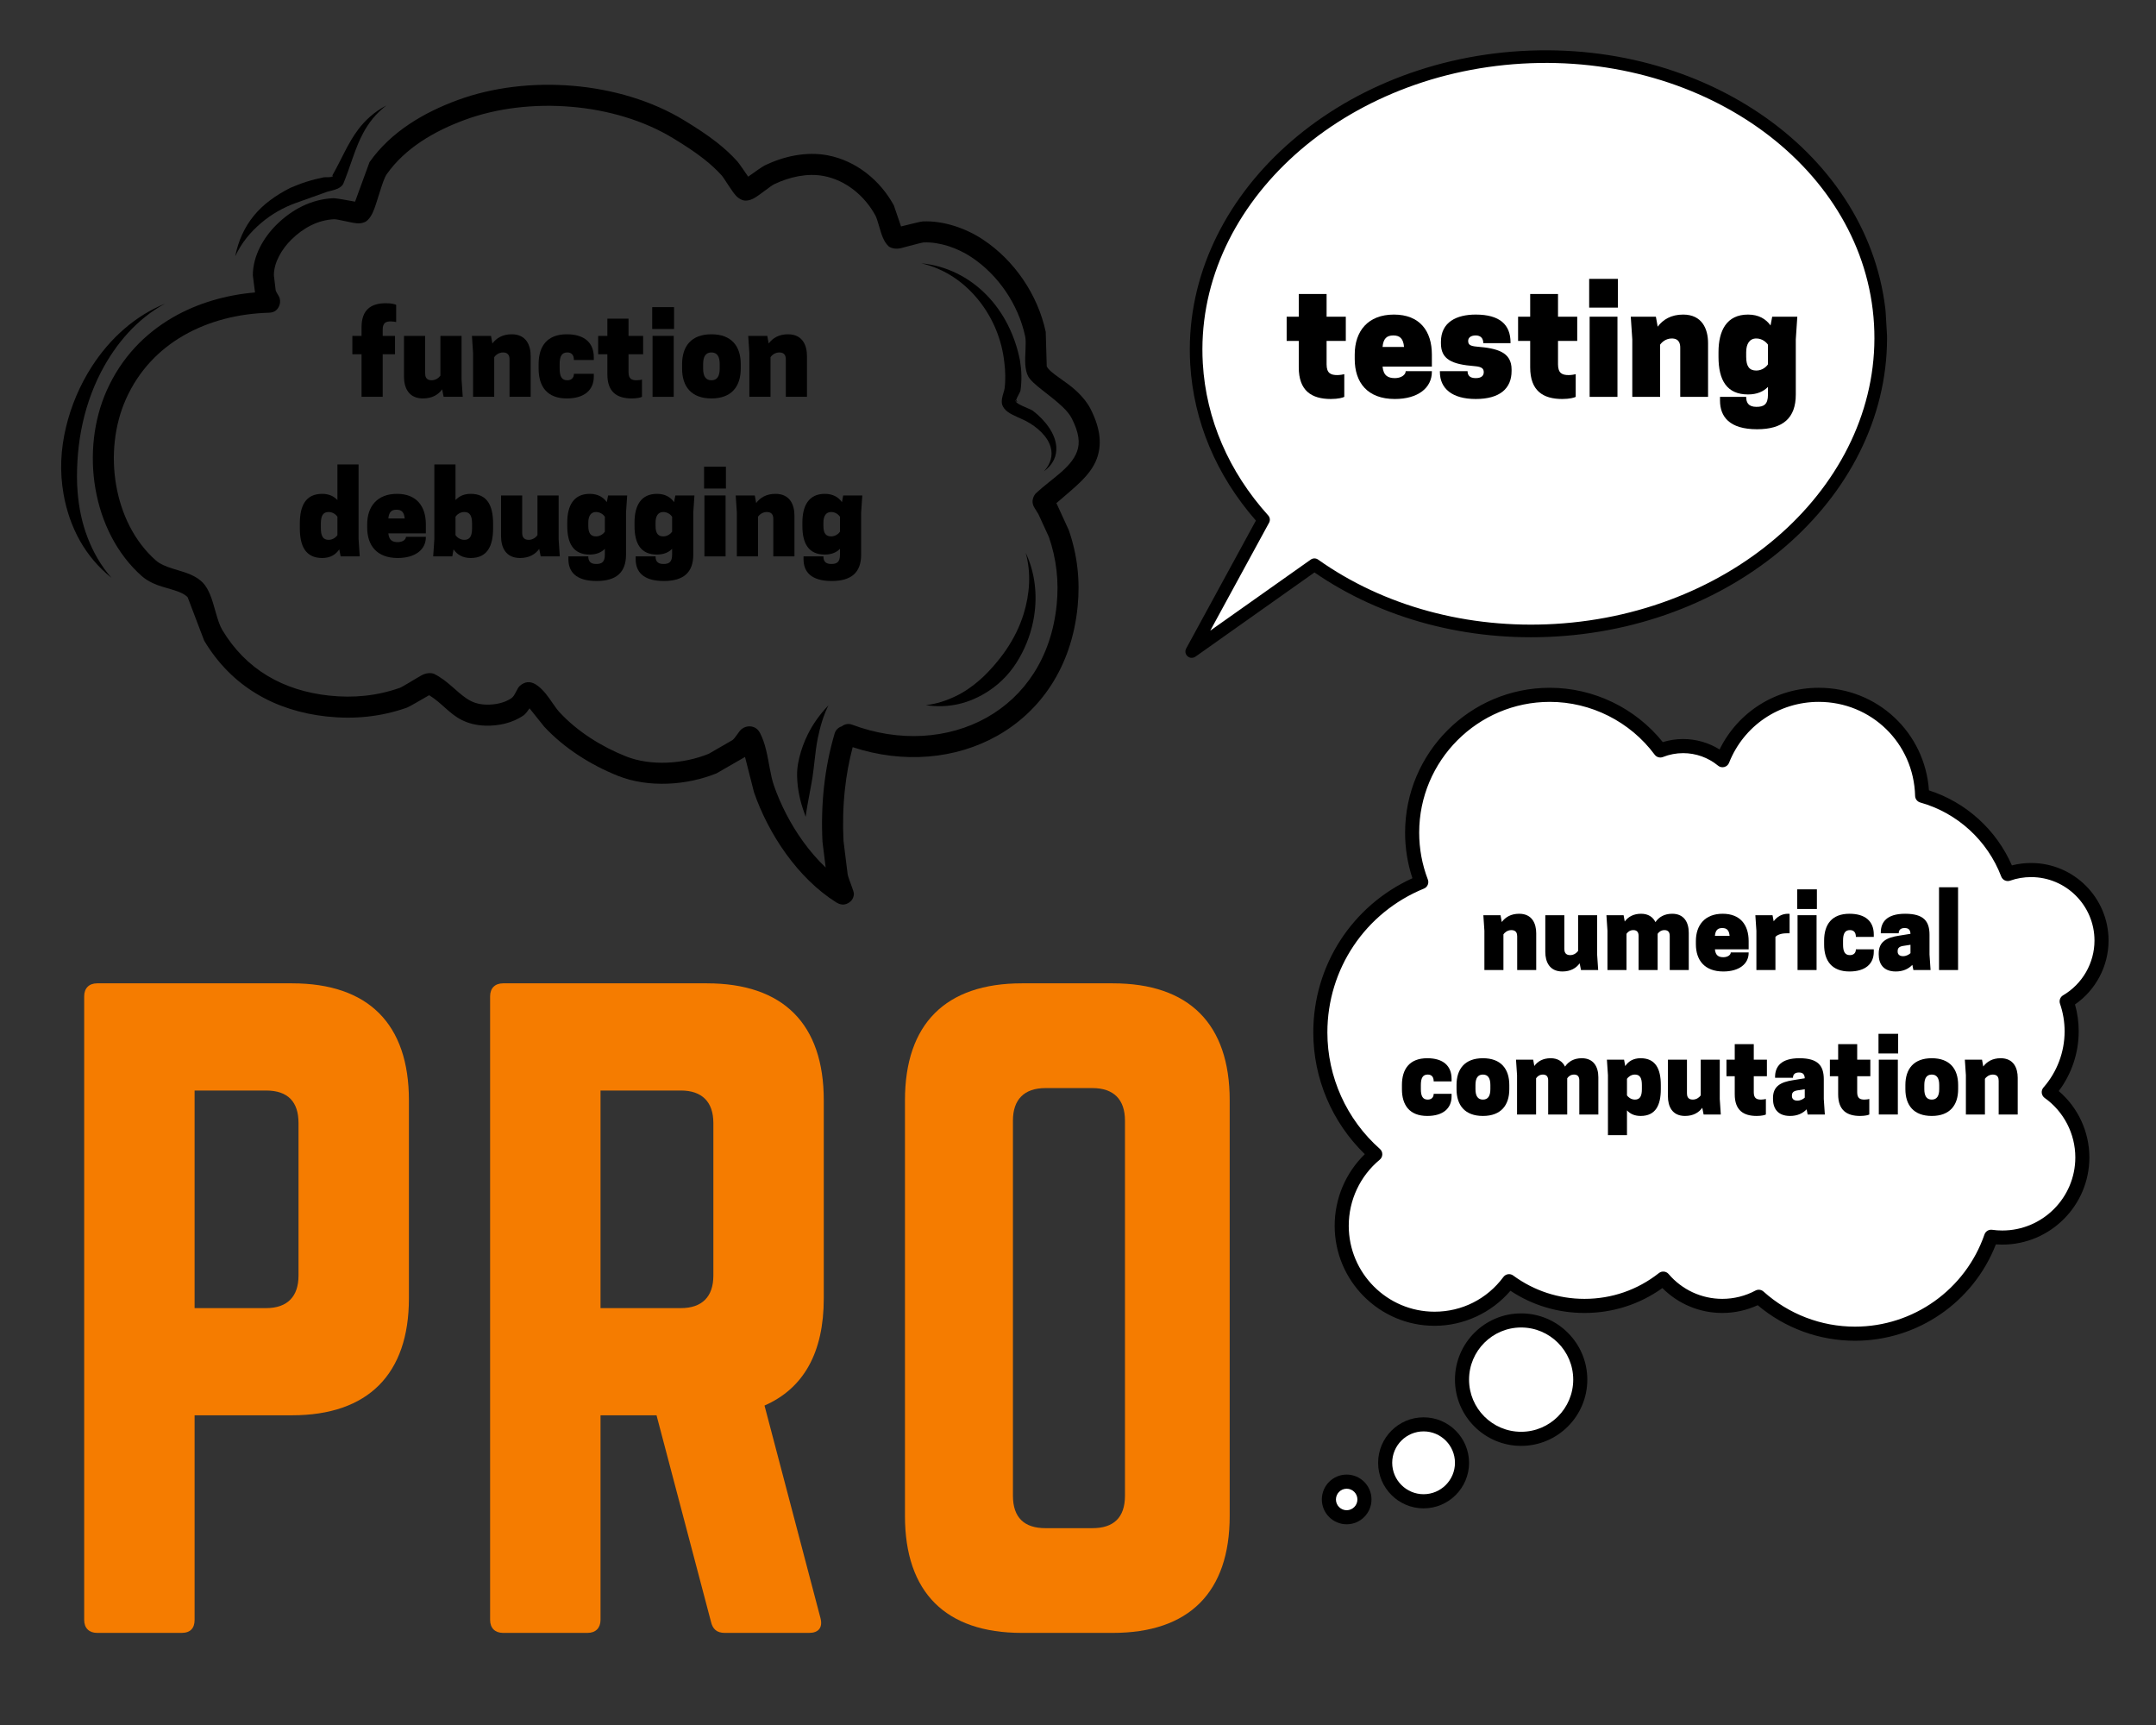 <svg xmlns="http://www.w3.org/2000/svg" xmlns:xlink="http://www.w3.org/1999/xlink" width="1000" zoomAndPan="magnify" viewBox="0 0 750 600" height="800" preserveAspectRatio="xMidYMid meet" version="1.0"><rect x="0" y="0" width="750" height="600" fill="#333333" stroke="none"/><defs><g/><clipPath id="9f28935bca"><path d="M 21.121 105 L 58 105 L 58 201 L 21.121 201 Z M 21.121 105 " clip-rule="nonzero"/></clipPath><clipPath id="7490df2995"><path d="M 456.434 239.227 L 733.816 239.227 L 733.816 467 L 456.434 467 Z M 456.434 239.227 " clip-rule="nonzero"/></clipPath><clipPath id="3710909dfd"><path d="M 459 512 L 478 512 L 478 530.227 L 459 530.227 Z M 459 512 " clip-rule="nonzero"/></clipPath><clipPath id="f7ea3cf0fe"><path d="M 414 19 L 655 19 L 655 227 L 414 227 Z M 414 19 " clip-rule="nonzero"/></clipPath><clipPath id="cce296cb8d"><path d="M 400.148 25.305 L 650.219 10.652 L 662.152 214.305 L 412.082 228.957 Z M 400.148 25.305 " clip-rule="nonzero"/></clipPath><clipPath id="20f02933b0"><path d="M 650.383 10.645 L 400.312 25.293 L 412.242 228.945 L 662.316 214.293 Z M 650.383 10.645 " clip-rule="nonzero"/></clipPath><clipPath id="48413c5bb1"><path d="M 650.383 10.645 L 400.312 25.293 L 412.242 228.945 L 662.316 214.293 Z M 650.383 10.645 " clip-rule="nonzero"/></clipPath><clipPath id="c81bbd3074"><path d="M 412 17 L 657 17 L 657 229 L 412 229 Z M 412 17 " clip-rule="nonzero"/></clipPath><clipPath id="8112e016f0"><path d="M 400.148 25.305 L 650.219 10.652 L 662.152 214.305 L 412.082 228.957 Z M 400.148 25.305 " clip-rule="nonzero"/></clipPath><clipPath id="73019ab2c0"><path d="M 650.383 10.645 L 400.312 25.293 L 412.242 228.945 L 662.316 214.293 Z M 650.383 10.645 " clip-rule="nonzero"/></clipPath><clipPath id="ac392119b6"><path d="M 650.383 10.645 L 400.312 25.293 L 412.242 228.945 L 662.316 214.293 Z M 650.383 10.645 " clip-rule="nonzero"/></clipPath></defs><g fill="#f57c00" fill-opacity="1"><g transform="translate(15.162, 567.963)"><g><path d="M 14.121 -4.52 C 14.121 -1.695 15.816 0 18.641 0 L 48.012 0 C 51.117 0 52.531 -1.695 52.531 -4.52 L 52.531 -75.688 L 86.418 -75.688 C 112.965 -75.688 127.086 -90.09 127.086 -116.355 L 127.086 -185.266 C 127.086 -211.812 112.965 -225.934 86.418 -225.934 L 18.641 -225.934 C 15.816 -225.934 14.121 -224.238 14.121 -221.414 Z M 52.531 -112.965 L 52.531 -188.652 L 77.383 -188.652 C 85.008 -188.652 88.68 -184.699 88.68 -177.355 L 88.68 -124.262 C 88.68 -117.203 85.008 -112.965 77.383 -112.965 Z M 52.531 -112.965 "/></g></g></g><g fill="#f57c00" fill-opacity="1"><g transform="translate(156.37, 567.963)"><g><path d="M 130.195 -185.266 C 130.195 -211.812 116.074 -225.934 89.527 -225.934 L 18.641 -225.934 C 15.816 -225.934 14.121 -224.238 14.121 -221.414 L 14.121 -4.52 C 14.121 -1.695 15.816 0 18.641 0 L 48.012 0 C 50.836 0 52.531 -1.695 52.531 -4.52 L 52.531 -75.688 L 72.016 -75.688 L 90.938 -3.953 C 91.504 -1.41 92.914 0 95.738 0 L 125.109 0 C 128.215 0 129.91 -1.695 129.062 -5.082 L 109.578 -79.078 C 123.133 -85.008 130.195 -97.434 130.195 -116.355 Z M 52.531 -112.965 L 52.531 -188.652 L 80.488 -188.652 C 87.832 -188.652 91.785 -184.699 91.785 -177.355 L 91.785 -124.262 C 91.785 -116.922 87.832 -112.965 80.488 -112.965 Z M 52.531 -112.965 "/></g></g></g><g fill="#f57c00" fill-opacity="1"><g transform="translate(300.684, 567.963)"><g><path d="M 14.121 -40.668 C 14.121 -14.121 28.242 0 54.789 0 L 86.418 0 C 112.965 0 127.086 -14.121 127.086 -40.668 L 127.086 -185.266 C 127.086 -211.812 112.965 -225.934 86.418 -225.934 L 54.789 -225.934 C 28.242 -225.934 14.121 -211.812 14.121 -185.266 Z M 62.98 -36.43 C 55.637 -36.43 51.684 -40.102 51.684 -47.727 L 51.684 -178.203 C 51.684 -185.547 55.637 -189.5 62.98 -189.5 L 79.359 -189.5 C 86.703 -189.5 90.656 -185.547 90.656 -178.203 L 90.656 -47.727 C 90.656 -40.102 86.703 -36.43 79.359 -36.43 Z M 62.98 -36.43 "/></g></g></g><path fill="#000000" d="M 37.113 135.863 C 42.215 124.406 50.414 115.973 60.277 110.309 C 68.812 105.414 78.605 102.594 88.707 101.723 L 87.953 95.762 C 87.953 92.348 88.914 88.973 90.488 85.883 C 91.988 82.941 94.043 80.266 96.266 78.086 C 98.914 75.488 101.875 73.32 105.09 71.75 C 108.43 70.121 112.043 69.125 115.879 68.945 C 116.812 68.898 121.324 69.727 123.516 70.145 L 128.539 56.395 C 132.297 51.062 137.078 46.707 142.406 43.148 C 147.637 39.66 153.398 36.941 159.211 34.801 C 171.348 30.34 185.453 28.68 199.312 29.852 C 213.188 31.02 226.805 35.035 237.961 41.832 C 241.902 44.238 245.828 46.742 249.469 49.613 C 251.973 51.586 254.34 53.734 256.496 56.133 C 257.059 56.758 259.012 59.598 260.266 61.449 C 262.156 60.086 265.199 57.938 266.062 57.52 C 269.344 55.938 272.918 54.723 276.574 54.066 C 280.355 53.391 284.219 53.316 287.953 54.031 C 292.898 54.98 297.496 57.164 301.453 60.238 C 305.32 63.242 308.574 67.094 310.938 71.438 L 313.445 78.762 C 316.25 78.07 320.25 77.047 321.008 77.012 C 324.637 76.855 328.438 77.457 332.086 78.617 C 335.625 79.738 339.016 81.387 341.965 83.344 C 347.422 86.961 352.203 91.762 355.957 97.297 C 359.672 102.773 362.391 108.969 363.773 115.43 L 364.125 127.445 C 365.391 129.898 370.762 132.473 374.73 136.262 C 376.629 138.078 378.289 140.09 379.41 142.312 C 383.109 149.637 383.191 155.098 381.523 159.594 C 379.305 165.578 373.332 169.875 367.465 175.023 L 367.609 175.254 L 371.793 184.395 C 373.293 188.719 374.289 193.098 374.797 197.539 C 375.301 201.965 375.324 206.449 374.871 210.996 C 372.758 232.27 361.793 247.562 346.859 255.949 C 332.445 264.051 314.254 265.703 296.617 259.887 C 295.332 264.742 294.445 269.656 293.91 274.617 C 293.27 280.52 293.133 286.477 293.426 292.465 L 294.879 304.18 C 295.262 305.98 297.105 309.98 297.039 310.973 C 296.934 312.582 296.09 313.508 295.188 314.047 C 294.441 314.496 292.961 315.168 290.918 313.883 C 284.25 309.703 278.309 303.738 273.406 296.941 C 268.609 290.293 264.812 282.852 262.293 275.566 L 259.168 263.289 L 249.266 268.988 C 244.113 271.07 238.215 272.352 232.293 272.582 C 226.273 272.82 220.234 271.969 214.934 269.844 C 210.234 267.961 205.594 265.586 201.258 262.738 C 196.891 259.879 192.836 256.547 189.32 252.766 L 184.211 246.383 C 183.543 247.363 182.77 248.371 182.168 248.793 C 180.227 250.16 178 251.109 175.672 251.691 C 173.453 252.242 171.148 252.461 168.938 252.402 C 165.613 252.32 162.988 251.578 160.734 250.484 C 156.371 248.363 153.723 244.527 149.289 241.812 C 146.738 243.258 142.422 245.832 141.551 246.141 C 137.004 247.742 132.418 248.77 127.773 249.266 C 123.148 249.762 118.461 249.73 113.707 249.223 C 104.691 248.254 96.418 245.652 89.195 241.293 C 81.984 236.945 75.816 230.848 71.027 222.836 L 65.281 207.742 C 62.961 205.254 57.324 204.781 53.254 202.875 C 51.773 202.184 50.438 201.363 49.336 200.391 C 40.629 192.684 35.207 181.672 33.188 169.949 C 31.195 158.406 32.512 146.191 37.113 135.863 Z M 40.398 168.707 C 42.133 178.781 46.707 188.289 54.188 194.906 C 57.176 197.555 62.75 198.23 66.488 199.934 C 68.176 200.703 69.594 201.637 70.633 202.746 C 71.543 203.719 72.359 205.094 73.051 206.738 C 74.633 210.504 75.547 216.133 77.309 219.082 C 81.441 225.996 86.754 231.273 92.977 235.023 C 99.312 238.848 106.582 241.094 114.488 241.945 C 118.715 242.398 122.883 242.43 126.992 241.988 C 131.082 241.551 135.117 240.648 139.117 239.238 C 139.988 238.934 144.676 235.98 146.656 234.891 C 148.91 233.648 150.766 234.273 150.988 234.383 C 155.766 236.77 158.551 240.445 162.371 242.996 C 164.137 244.176 166.207 245.012 169.125 245.086 C 170.691 245.129 172.328 244.98 173.902 244.59 C 175.352 244.227 176.75 243.656 177.961 242.805 C 179.156 241.965 179.848 239.395 180.844 238.543 C 182.516 237.113 184.336 236.797 186.422 238.094 C 187.609 238.836 188.781 239.973 189.883 241.328 C 191.59 243.422 193.152 246.145 194.68 247.781 C 197.797 251.133 201.398 254.082 205.27 256.617 C 209.199 259.195 213.402 261.344 217.656 263.047 C 222.039 264.805 227.031 265.465 232.008 265.27 C 237.066 265.07 242.117 263.984 246.52 262.203 L 254.816 257.418 C 255.852 256.629 257.055 254.289 257.98 253.59 C 259.016 252.801 260.066 252.586 260.957 252.648 C 262.148 252.734 263.461 253.219 264.383 254.957 C 265.301 256.684 265.984 258.754 266.527 260.984 C 267.512 265.039 268.004 269.691 269.207 273.176 C 271.508 279.812 274.969 286.598 279.34 292.66 C 281.715 295.949 284.355 299.031 287.227 301.746 L 286.117 292.824 C 285.801 286.453 285.949 280.109 286.629 273.832 C 287.312 267.516 288.527 261.27 290.344 255.117 C 290.711 253.883 291.672 252.98 292.828 252.645 C 293.801 251.855 295.156 251.586 296.414 252.059 C 312.758 258.203 329.867 257.105 343.273 249.57 C 356.301 242.25 365.746 228.836 367.59 210.273 C 367.988 206.25 367.973 202.285 367.523 198.371 C 367.078 194.457 366.199 190.602 364.879 186.793 L 361.246 178.875 C 361.121 178.648 360.145 177.105 359.77 176.469 C 358.27 173.918 360.164 171.758 360.273 171.656 C 365.871 166.422 372.512 162.844 374.664 157.047 C 375.773 154.059 375.336 150.48 372.875 145.613 C 372.117 144.113 370.957 142.781 369.672 141.555 C 365.027 137.117 359.105 133.68 357.621 130.805 C 357.129 129.848 356.789 128.484 356.672 126.863 C 356.445 123.77 357.109 119.258 356.617 116.965 C 355.43 111.418 353.09 106.105 349.898 101.406 C 346.684 96.664 342.594 92.543 337.918 89.441 C 335.516 87.848 332.75 86.504 329.871 85.59 C 327.055 84.695 324.125 84.207 321.32 84.324 C 320.516 84.359 315.457 85.828 313.371 86.32 C 310.938 86.898 309.348 85.863 309.207 85.742 C 308.496 85.145 307.715 84.059 307.094 82.586 C 306.105 80.25 305.324 76.434 304.512 74.938 C 302.629 71.477 300.039 68.41 296.965 66.02 C 293.914 63.652 290.383 61.953 286.574 61.223 C 283.715 60.672 280.758 60.754 277.863 61.273 C 274.863 61.809 271.934 62.816 269.238 64.113 C 267.977 64.723 263.996 68.098 262.004 69.105 C 260.676 69.777 259.543 69.844 258.879 69.742 C 258.227 69.645 257.082 69.227 255.98 68.031 C 254.512 66.434 251.91 61.98 251.055 61.027 C 249.176 58.938 247.109 57.078 244.938 55.359 C 241.527 52.668 237.844 50.336 234.152 48.082 C 223.922 41.848 211.422 38.215 198.695 37.141 C 185.926 36.062 172.922 37.559 161.738 41.672 C 156.457 43.613 151.219 46.07 146.473 49.238 C 141.887 52.297 137.754 56.023 134.52 60.613 C 132.953 62.836 131.148 70.898 129.551 74.188 C 128.859 75.609 128.043 76.516 127.418 76.957 C 126.957 77.277 125.797 77.812 124.066 77.656 C 122.043 77.48 117.332 76.203 116.227 76.254 C 113.406 76.391 110.758 77.129 108.305 78.328 C 105.781 79.559 103.469 81.27 101.391 83.312 C 99.711 84.961 98.145 86.984 97.008 89.211 C 95.961 91.262 95.273 93.488 95.273 95.758 L 95.906 101.023 C 96.117 101.762 97.078 102.977 97.27 103.645 C 97.578 104.758 97.418 105.688 97.129 106.379 C 96.629 107.566 95.688 108.715 93.551 108.773 C 83.051 109.066 72.734 111.602 63.926 116.656 C 55.355 121.574 48.23 128.895 43.801 138.84 C 39.77 147.891 38.656 158.594 40.398 168.707 Z M 40.398 168.707 " fill-opacity="1" fill-rule="evenodd"/><path fill="#000000" d="M 353.762 139.801 C 353.422 139.758 353.398 139.438 353.539 138.992 C 353.621 139 353.656 139.258 353.68 139.352 C 353.707 139.473 353.941 139.82 353.762 139.801 Z M 353.762 139.801 " fill-opacity="1" fill-rule="evenodd"/><path fill="#000000" d="M 354.816 125.387 C 355.09 127.074 355.277 128.82 355.312 130.574 C 355.352 132.348 355.238 134.125 354.996 135.848 C 354.891 136.449 353.836 138.023 353.539 138.992 C 353.523 138.988 353.508 138.992 353.488 139.008 C 352.066 140.203 358.242 142.102 359.281 142.855 C 363.477 146.086 367.148 150.727 367.445 155.414 C 367.637 158.441 366.527 161.449 363.156 163.938 C 365.664 161.137 366.207 158.352 365.535 155.715 C 364.559 151.879 360.887 148.562 356.953 146.469 C 355.844 145.84 352.508 144.617 350.672 143.34 C 349.52 142.543 348.891 141.555 348.629 140.773 C 348.461 140.27 348.434 139.504 348.578 138.598 C 348.754 137.473 349.383 135.844 349.465 135.074 C 349.66 133.641 349.715 132.156 349.695 130.672 C 349.676 129.164 349.578 127.652 349.383 126.195 C 348.559 118.23 345.418 110.684 340.566 104.586 C 335.539 98.277 328.77 93.496 320.473 91.578 C 329.328 92.434 337.062 96.441 343.004 102.414 C 349.086 108.527 353.125 116.688 354.816 125.387 Z M 354.816 125.387 " fill-opacity="1" fill-rule="evenodd"/><path fill="#000000" d="M 341 236.355 C 342.707 234.848 344.27 233.191 345.785 231.453 C 347.277 229.73 348.703 227.941 349.996 226.035 C 352.605 222.188 354.719 217.996 356.086 213.551 C 358.227 206.605 358.758 199.277 356.809 192.285 C 360.055 199.164 360.918 206.871 359.719 214.398 C 358.91 219.484 357.141 224.441 354.57 228.898 C 353.262 231.168 351.73 233.305 349.973 235.211 C 348.184 237.145 346.176 238.848 344.008 240.285 C 340.73 242.445 337.16 244.059 333.336 244.918 C 329.691 245.734 325.949 245.855 322.043 245.27 C 325.793 244.848 329.164 243.715 332.391 242.18 C 335.551 240.672 338.367 238.672 341 236.355 Z M 341 236.355 " fill-opacity="1" fill-rule="evenodd"/><path fill="#000000" d="M 278.059 263.492 C 278.738 260.723 279.703 258.07 280.961 255.527 C 282.82 251.77 285.211 248.445 288.188 245.336 C 286.355 249.039 285.305 252.805 284.488 256.738 C 283.93 259.414 283.664 262.094 283.336 264.816 C 283.125 266.605 282.926 268.395 282.664 270.188 C 282.395 272.027 282.023 273.797 281.695 275.633 C 281.188 278.535 280.605 281.207 280.266 284.121 C 279.551 282.098 278.887 280.223 278.379 278.125 C 277.879 276.047 277.547 274.016 277.375 271.891 C 277.262 270.48 277.242 269.074 277.352 267.668 C 277.465 266.258 277.723 264.863 278.059 263.492 Z M 278.059 263.492 " fill-opacity="1" fill-rule="evenodd"/><path fill="#000000" d="M 115.285 61.547 L 115.422 61.266 C 115.492 61.152 115.48 61.16 115.574 61.062 L 115.594 61.055 L 115.316 61.539 Z M 115.285 61.547 " fill-opacity="1" fill-rule="evenodd"/><path fill="#000000" d="M 126.387 46.184 C 123.465 51.582 122.059 57.492 119.422 63.906 C 119.184 64.461 118.539 65.098 117.527 65.582 C 116.418 66.113 114.449 66.516 113.824 66.699 L 103.156 70.512 C 98.477 72.168 94.383 74.551 90.832 77.566 C 87.133 80.715 84.016 84.406 81.816 89.176 C 82.898 83.738 85.039 79.047 88.27 75.066 C 91.57 71 95.977 67.91 100.941 65.367 C 102.828 64.562 104.727 63.812 106.668 63.199 C 108.609 62.586 110.59 62.102 112.602 61.676 C 112.965 61.605 114.5 61.715 115.285 61.547 C 115.238 61.652 115.199 61.746 115.168 61.801 L 115.316 61.539 C 115.652 61.465 115.84 61.336 115.719 61.117 C 115.68 61.051 115.637 61.035 115.594 61.055 C 118.879 55.273 121.023 49.781 124.609 45.039 C 127.027 41.84 130.043 39.016 134.426 36.656 C 130.625 39.602 128.23 42.777 126.387 46.184 Z M 126.387 46.184 " fill-opacity="1" fill-rule="evenodd"/><g clip-path="url(#9f28935bca)"><path fill="#000000" d="M 21.316 160.141 C 21.469 156.301 22.039 152.441 22.938 148.66 C 24.719 141.172 27.785 133.949 31.918 127.527 C 38.203 117.762 46.922 109.902 57.355 105.641 C 47.766 110.867 40.332 119.41 35.145 129.398 C 31.844 135.754 29.551 142.691 28.215 149.785 C 27.551 153.312 27.145 156.871 26.934 160.422 C 26.723 164.016 26.707 167.586 26.992 171.109 C 27.434 176.562 28.504 181.848 30.418 186.844 C 32.379 191.969 35.055 196.754 38.801 201 C 34.242 197.348 30.578 193.008 27.797 188.078 C 24.973 183.062 23.094 177.527 22.086 171.734 C 21.426 167.949 21.164 164.051 21.316 160.141 Z M 21.316 160.141 " fill-opacity="1" fill-rule="evenodd"/></g><g fill="#000000" fill-opacity="1"><g transform="translate(121.971, 138.029)"><g><path d="M 11.16 -23.398 C 11.16 -25.797 12.32 -26.238 14 -26.238 C 14.641 -26.238 15.641 -26.078 15.84 -26 L 15.84 -31.996 C 15.48 -32.199 14.277 -32.559 12.277 -32.559 C 7.199 -32.559 3.801 -30.398 3.801 -24.199 L 3.801 -21.199 L 0.602 -21.199 L 0.602 -14.801 L 3.801 -14.801 L 3.801 0 L 11.16 0 L 11.16 -14.801 L 15.438 -14.801 L 15.438 -21.199 L 11.16 -21.199 Z M 11.16 -23.398 "/></g></g></g><g fill="#000000" fill-opacity="1"><g transform="translate(138.77, 138.029)"><g><path d="M 1.762 -21.199 L 1.762 -7 C 1.762 -3.199 3.359 0.559 8.359 0.559 C 11.52 0.559 13.68 -0.719 15.039 -2.602 L 15.559 0 L 22.199 0 L 21.797 -6 L 21.797 -21.199 L 14.438 -21.199 L 14.438 -7.398 C 14.039 -6.801 12.961 -5.758 11.359 -5.758 C 9.359 -5.758 9.121 -7.199 9.121 -8.199 L 9.121 -21.199 Z M 1.762 -21.199 "/></g></g></g><g fill="#000000" fill-opacity="1"><g transform="translate(162.567, 138.029)"><g><path d="M 22.039 0 L 22.039 -14.199 C 22.039 -18 20.438 -21.758 15.438 -21.758 C 12.277 -21.758 10.121 -20.438 8.719 -18.559 L 8.238 -21.199 L 1.602 -21.199 L 2 -15.199 L 2 0 L 9.359 0 L 9.359 -13.801 C 9.758 -14.398 10.84 -15.438 12.438 -15.438 C 14.438 -15.438 14.68 -14 14.68 -13 L 14.68 0 Z M 22.039 0 "/></g></g></g><g fill="#000000" fill-opacity="1"><g transform="translate(186.365, 138.029)"><g><path d="M 8.32 -9.801 L 8.32 -11.398 C 8.32 -14 9 -15.438 10.961 -15.438 C 12.398 -15.438 13.277 -14.641 13.277 -12.801 L 20.199 -12.801 L 20.199 -13.758 C 20.199 -18.797 16.957 -21.758 10.801 -21.758 C 3.961 -21.758 1 -17.598 1 -11.398 L 1 -9.801 C 1 -3.602 3.961 0.559 10.801 0.559 C 16.957 0.559 20.199 -2.398 20.199 -7.039 L 20.199 -8 L 13.277 -8 C 13.277 -6.598 12.398 -5.758 10.961 -5.758 C 9 -5.758 8.32 -7.199 8.32 -9.801 Z M 8.32 -9.801 "/></g></g></g><g fill="#000000" fill-opacity="1"><g transform="translate(207.483, 138.029)"><g><path d="M 11.16 -21.199 L 11.16 -27.199 L 3.801 -27.199 L 3.801 -21.199 L 0.602 -21.199 L 0.602 -14.801 L 3.801 -14.801 L 3.801 -7.801 C 3.801 -1.602 7.199 0.559 12.277 0.559 C 14.277 0.559 15.48 0.199 15.84 0 L 15.84 -6 C 15.641 -5.918 14.641 -5.758 14 -5.758 C 12.32 -5.758 11.16 -6.199 11.16 -8.598 L 11.16 -14.801 L 16.238 -14.801 L 16.238 -21.199 Z M 11.16 -21.199 "/></g></g></g><g fill="#000000" fill-opacity="1"><g transform="translate(225.081, 138.029)"><g><path d="M 1.918 0 L 9.281 0 L 9.281 -21.199 L 1.918 -21.199 Z M 9.398 -31.199 L 1.801 -31.199 L 1.801 -23.598 L 9.398 -23.598 Z M 9.398 -31.199 "/></g></g></g><g fill="#000000" fill-opacity="1"><g transform="translate(236.28, 138.029)"><g><path d="M 11.199 0.559 C 18.199 0.559 21.398 -3.602 21.398 -9.801 L 21.398 -11.398 C 21.398 -17.598 18.199 -21.758 11.199 -21.758 C 4.199 -21.758 1 -17.598 1 -11.398 L 1 -9.801 C 1 -3.602 4.199 0.559 11.199 0.559 Z M 11.199 -5.758 C 9.199 -5.758 8.32 -7.199 8.32 -9.801 L 8.32 -11.398 C 8.32 -14 9.199 -15.438 11.199 -15.438 C 13.199 -15.438 14.078 -14 14.078 -11.398 L 14.078 -9.801 C 14.078 -7.199 13.199 -5.758 11.199 -5.758 Z M 11.199 -5.758 "/></g></g></g><g fill="#000000" fill-opacity="1"><g transform="translate(258.678, 138.029)"><g><path d="M 22.039 0 L 22.039 -14.199 C 22.039 -18 20.438 -21.758 15.438 -21.758 C 12.277 -21.758 10.121 -20.438 8.719 -18.559 L 8.238 -21.199 L 1.602 -21.199 L 2 -15.199 L 2 0 L 9.359 0 L 9.359 -13.801 C 9.758 -14.398 10.84 -15.438 12.438 -15.438 C 14.438 -15.438 14.68 -14 14.68 -13 L 14.68 0 Z M 22.039 0 "/></g></g></g><g fill="#000000" fill-opacity="1"><g transform="translate(102.94, 193.529)"><g><path d="M 9.16 -21.758 C 3.359 -21.758 1.359 -17.598 1.359 -11.398 L 1.359 -9.801 C 1.359 -3.602 3.359 0.559 9.16 0.559 C 12.039 0.559 13.879 -0.68 15.078 -2.441 L 15.559 0 L 22.199 0 L 21.797 -6 L 21.797 -31.996 L 14.438 -31.996 L 14.438 -19.598 C 13.238 -20.879 11.52 -21.758 9.16 -21.758 Z M 14.438 -7.398 C 14.039 -6.801 12.961 -5.758 11.359 -5.758 C 9.359 -5.758 8.68 -7.199 8.68 -9.801 L 8.68 -11.398 C 8.68 -14 9.359 -15.438 11.359 -15.438 C 12.961 -15.438 14.039 -14.398 14.438 -13.801 Z M 14.438 -7.398 "/></g></g></g><g fill="#000000" fill-opacity="1"><g transform="translate(126.738, 193.529)"><g><path d="M 21.398 -8 L 21.398 -11.199 C 21.398 -17.398 18.199 -21.758 11.359 -21.758 C 4.52 -21.758 1 -17.398 1 -11.199 L 1 -10 C 1 -3.801 4.359 0.559 11.598 0.559 C 17.758 0.559 21.398 -2.398 21.398 -6.641 L 21.398 -6.801 L 14.48 -6.801 C 14.48 -5.801 13.238 -4.961 11.641 -4.961 C 9.801 -4.961 8.598 -5.602 8.359 -8 Z M 11.199 -16.238 C 12.918 -16.238 13.84 -15.438 14.039 -13.199 L 8.359 -13.199 C 8.559 -15.438 9.48 -16.238 11.199 -16.238 Z M 11.199 -16.238 "/></g></g></g><g fill="#000000" fill-opacity="1"><g transform="translate(149.135, 193.529)"><g><path d="M 9.32 -31.996 L 1.961 -31.996 L 1.961 -6 L 1.559 0 L 8.199 0 L 8.641 -2.441 C 9.84 -0.68 11.719 0.559 14.598 0.559 C 20.398 0.559 22.398 -3.602 22.398 -9.801 L 22.398 -11.398 C 22.398 -17.598 20.398 -21.758 14.598 -21.758 C 12.199 -21.758 10.52 -20.879 9.32 -19.598 Z M 9.32 -13.801 C 9.719 -14.398 10.801 -15.438 12.398 -15.438 C 14.398 -15.438 15.078 -14 15.078 -11.398 L 15.078 -9.801 C 15.078 -7.199 14.398 -5.758 12.398 -5.758 C 10.801 -5.758 9.719 -6.801 9.32 -7.398 Z M 9.32 -13.801 "/></g></g></g><g fill="#000000" fill-opacity="1"><g transform="translate(172.533, 193.529)"><g><path d="M 1.762 -21.199 L 1.762 -7 C 1.762 -3.199 3.359 0.559 8.359 0.559 C 11.52 0.559 13.68 -0.719 15.039 -2.602 L 15.559 0 L 22.199 0 L 21.797 -6 L 21.797 -21.199 L 14.438 -21.199 L 14.438 -7.398 C 14.039 -6.801 12.961 -5.758 11.359 -5.758 C 9.359 -5.758 9.121 -7.199 9.121 -8.199 L 9.121 -21.199 Z M 1.762 -21.199 "/></g></g></g><g fill="#000000" fill-opacity="1"><g transform="translate(196.331, 193.529)"><g><path d="M 14.078 -0.602 C 14.078 2 13 2.641 11.039 2.641 C 8.801 2.641 8.32 1.398 8.32 0 L 1.398 0 L 1.398 0.961 C 1.398 5.199 3.84 8.559 11.199 8.559 C 18.039 8.559 21.438 5.602 21.438 -0.602 L 21.438 -15.199 L 21.84 -21.199 L 15.199 -21.199 L 14.758 -18.879 C 13.559 -20.559 11.68 -21.758 8.801 -21.758 C 3.199 -21.758 1 -17.598 1 -11.801 L 1 -10.598 C 1 -4.398 3.199 -0.641 8.801 -0.641 C 11.16 -0.641 12.879 -1.398 14.078 -2.641 Z M 14.078 -8.598 C 13.68 -8 12.598 -6.961 11 -6.961 C 9.199 -6.961 8.32 -8 8.32 -10.598 L 8.32 -11.801 C 8.32 -14 9.199 -15.438 11 -15.438 C 12.598 -15.438 13.68 -14.398 14.078 -13.801 Z M 14.078 -8.598 "/></g></g></g><g fill="#000000" fill-opacity="1"><g transform="translate(219.728, 193.529)"><g><path d="M 14.078 -0.602 C 14.078 2 13 2.641 11.039 2.641 C 8.801 2.641 8.32 1.398 8.32 0 L 1.398 0 L 1.398 0.961 C 1.398 5.199 3.84 8.559 11.199 8.559 C 18.039 8.559 21.438 5.602 21.438 -0.602 L 21.438 -15.199 L 21.84 -21.199 L 15.199 -21.199 L 14.758 -18.879 C 13.559 -20.559 11.68 -21.758 8.801 -21.758 C 3.199 -21.758 1 -17.598 1 -11.801 L 1 -10.598 C 1 -4.398 3.199 -0.641 8.801 -0.641 C 11.16 -0.641 12.879 -1.398 14.078 -2.641 Z M 14.078 -8.598 C 13.68 -8 12.598 -6.961 11 -6.961 C 9.199 -6.961 8.32 -8 8.32 -10.598 L 8.32 -11.801 C 8.32 -14 9.199 -15.438 11 -15.438 C 12.598 -15.438 13.68 -14.398 14.078 -13.801 Z M 14.078 -8.598 "/></g></g></g><g fill="#000000" fill-opacity="1"><g transform="translate(243.126, 193.529)"><g><path d="M 1.918 0 L 9.281 0 L 9.281 -21.199 L 1.918 -21.199 Z M 9.398 -31.199 L 1.801 -31.199 L 1.801 -23.598 L 9.398 -23.598 Z M 9.398 -31.199 "/></g></g></g><g fill="#000000" fill-opacity="1"><g transform="translate(254.325, 193.529)"><g><path d="M 22.039 0 L 22.039 -14.199 C 22.039 -18 20.438 -21.758 15.438 -21.758 C 12.277 -21.758 10.121 -20.438 8.719 -18.559 L 8.238 -21.199 L 1.602 -21.199 L 2 -15.199 L 2 0 L 9.359 0 L 9.359 -13.801 C 9.758 -14.398 10.84 -15.438 12.438 -15.438 C 14.438 -15.438 14.68 -14 14.68 -13 L 14.68 0 Z M 22.039 0 "/></g></g></g><g fill="#000000" fill-opacity="1"><g transform="translate(278.123, 193.529)"><g><path d="M 14.078 -0.602 C 14.078 2 13 2.641 11.039 2.641 C 8.801 2.641 8.32 1.398 8.32 0 L 1.398 0 L 1.398 0.961 C 1.398 5.199 3.84 8.559 11.199 8.559 C 18.039 8.559 21.438 5.602 21.438 -0.602 L 21.438 -15.199 L 21.84 -21.199 L 15.199 -21.199 L 14.758 -18.879 C 13.559 -20.559 11.68 -21.758 8.801 -21.758 C 3.199 -21.758 1 -17.598 1 -11.801 L 1 -10.598 C 1 -4.398 3.199 -0.641 8.801 -0.641 C 11.16 -0.641 12.879 -1.398 14.078 -2.641 Z M 14.078 -8.598 C 13.68 -8 12.598 -6.961 11 -6.961 C 9.199 -6.961 8.32 -8 8.32 -10.598 L 8.32 -11.801 C 8.32 -14 9.199 -15.438 11 -15.438 C 12.598 -15.438 13.68 -14.398 14.078 -13.801 Z M 14.078 -8.598 "/></g></g></g><path fill="#ffffff" d="M 724.371 402.578 C 724.371 417.969 711.898 430.453 696.523 430.453 C 695.215 430.453 693.914 430.367 692.652 430.184 C 685.855 449.805 667.219 463.895 645.293 463.895 C 632.43 463.895 620.691 459.039 611.809 451.055 C 608.035 453.09 603.711 454.23 599.117 454.23 C 590.898 454.23 583.547 450.551 578.598 444.738 C 571.051 450.688 561.531 454.23 551.18 454.23 C 541.367 454.23 532.301 451.043 524.949 445.637 C 519.07 453.57 509.648 458.695 499.027 458.695 C 481.191 458.695 466.734 444.211 466.734 426.359 C 466.734 416.352 471.281 407.398 478.41 401.477 C 466.688 391.113 459.297 375.969 459.297 359.105 C 459.297 335.465 473.816 315.219 494.41 306.805 C 492.363 301.473 491.238 295.672 491.238 289.613 C 491.238 263.137 512.676 241.676 539.125 241.676 C 554.867 241.676 568.848 249.281 577.57 261.027 C 580.031 260.047 582.715 259.508 585.52 259.508 C 590.727 259.508 595.492 261.359 599.203 264.426 C 604.484 251.094 617.48 241.676 632.672 241.676 C 652.238 241.676 668.152 257.301 668.652 276.762 C 682.375 280.586 693.438 290.801 698.449 303.996 C 700.984 303.102 703.703 302.625 706.547 302.625 C 720.082 302.625 731.047 313.598 731.047 327.148 C 731.047 336.176 726.172 344.062 718.918 348.316 C 720.047 351.578 720.66 355.086 720.66 358.727 C 720.66 366.832 717.645 374.238 712.684 379.895 C 719.766 384.934 724.371 393.223 724.371 402.578 Z M 724.371 402.578 " fill-opacity="1" fill-rule="nonzero"/><g clip-path="url(#7490df2995)"><path fill="#000000" d="M 645.293 466.348 C 667.023 466.348 686.465 452.957 694.293 432.832 C 695.031 432.883 695.766 432.906 696.523 432.906 C 713.234 432.906 726.82 419.305 726.82 402.578 C 726.82 393.664 722.875 385.215 716.164 379.5 C 720.66 373.527 723.109 366.246 723.109 358.727 C 723.109 355.539 722.68 352.398 721.824 349.371 C 729.062 344.367 733.496 336.027 733.496 327.148 C 733.496 312.273 721.406 300.172 706.547 300.172 C 704.266 300.172 702.039 300.453 699.867 301.004 C 694.453 288.609 683.883 279.031 671.02 274.91 C 669.598 254.762 653.082 239.227 632.672 239.227 C 617.848 239.227 604.629 247.551 598.188 260.684 C 594.402 258.332 590.016 257.055 585.52 257.055 C 583.094 257.055 580.719 257.41 578.426 258.121 C 568.918 246.262 554.363 239.227 539.125 239.227 C 511.363 239.227 488.785 261.824 488.785 289.613 C 488.785 295.047 489.645 300.367 491.336 305.469 C 470.312 315.035 456.848 335.832 456.848 359.105 C 456.848 375.086 463.355 390.367 474.77 401.453 C 468.07 407.977 464.285 416.914 464.285 426.359 C 464.285 445.535 479.867 461.148 499.027 461.148 C 509.172 461.148 518.875 456.633 525.43 448.957 C 533.074 454.023 541.93 456.684 551.18 456.684 C 561.031 456.684 570.352 453.703 578.293 448.027 C 583.793 453.559 591.266 456.684 599.117 456.684 C 603.395 456.684 607.621 455.75 611.441 453.984 C 620.91 461.969 632.867 466.348 645.293 466.348 Z M 692.652 427.73 C 691.625 427.73 690.68 428.379 690.336 429.375 C 683.699 448.555 665.59 461.441 645.293 461.441 C 633.52 461.441 622.211 457.102 613.453 449.227 C 612.68 448.543 611.566 448.406 610.645 448.898 C 607.152 450.785 603.16 451.777 599.117 451.777 C 591.926 451.777 585.129 448.625 580.461 443.145 C 579.602 442.141 578.105 441.992 577.078 442.812 C 569.629 448.676 560.676 451.777 551.18 451.777 C 542.188 451.777 533.625 448.969 526.398 443.66 C 525.305 442.852 523.785 443.098 522.977 444.176 C 517.293 451.84 508.559 456.242 499.027 456.242 C 482.574 456.242 469.184 442.84 469.184 426.359 C 469.184 417.441 473.117 409.055 479.977 403.363 C 480.527 402.91 480.848 402.234 480.859 401.512 C 480.871 400.801 480.566 400.113 480.027 399.637 C 468.414 389.359 461.75 374.594 461.75 359.105 C 461.75 337.047 474.93 317.414 495.34 309.074 C 496.578 308.57 497.18 307.172 496.699 305.922 C 494.703 300.711 493.688 295.23 493.688 289.613 C 493.688 264.535 514.07 244.129 539.125 244.129 C 553.434 244.129 567.07 250.996 575.598 262.488 C 576.258 263.383 577.434 263.715 578.477 263.309 C 580.719 262.414 583.094 261.961 585.52 261.961 C 589.93 261.961 594.242 263.504 597.648 266.312 C 598.246 266.816 599.055 266.988 599.816 266.793 C 600.574 266.594 601.199 266.043 601.48 265.32 C 606.578 252.457 618.828 244.129 632.672 244.129 C 651 244.129 665.727 258.488 666.203 276.824 C 666.227 277.902 666.965 278.836 667.992 279.129 C 680.867 282.723 691.391 292.348 696.156 304.867 C 696.633 306.121 698.008 306.758 699.258 306.316 C 701.57 305.492 704.023 305.078 706.547 305.078 C 718.711 305.078 728.598 314.973 728.598 327.148 C 728.598 334.949 724.418 342.246 717.68 346.195 C 716.676 346.781 716.223 348.008 716.602 349.113 C 717.668 352.191 718.207 355.43 718.207 358.727 C 718.207 365.926 715.586 372.867 710.844 378.273 C 710.391 378.801 710.172 379.488 710.258 380.176 C 710.344 380.863 710.711 381.488 711.273 381.891 C 717.949 386.637 721.934 394.375 721.934 402.578 C 721.934 416.598 710.539 428 696.535 428 C 695.312 428 694.125 427.914 693.02 427.754 C 692.887 427.742 692.762 427.73 692.652 427.73 Z M 692.652 427.73 " fill-opacity="1" fill-rule="nonzero"/></g><path fill="#ffffff" d="M 508.582 479.871 C 508.582 480.547 508.617 481.219 508.684 481.891 C 508.75 482.562 508.848 483.227 508.98 483.891 C 509.109 484.551 509.273 485.203 509.469 485.852 C 509.664 486.496 509.891 487.129 510.148 487.754 C 510.406 488.375 510.695 488.984 511.012 489.578 C 511.328 490.172 511.676 490.75 512.051 491.312 C 512.426 491.871 512.824 492.414 513.254 492.934 C 513.68 493.457 514.133 493.957 514.609 494.434 C 515.086 494.91 515.582 495.359 516.105 495.789 C 516.625 496.215 517.164 496.617 517.727 496.992 C 518.285 497.367 518.863 497.715 519.457 498.031 C 520.051 498.348 520.66 498.637 521.281 498.895 C 521.902 499.152 522.539 499.379 523.184 499.574 C 523.828 499.773 524.48 499.934 525.141 500.066 C 525.801 500.199 526.465 500.297 527.137 500.363 C 527.809 500.43 528.48 500.461 529.152 500.461 C 529.828 500.461 530.5 500.43 531.168 500.363 C 531.84 500.297 532.504 500.199 533.164 500.066 C 533.828 499.934 534.48 499.773 535.125 499.574 C 535.77 499.379 536.402 499.152 537.023 498.895 C 537.648 498.637 538.254 498.348 538.848 498.031 C 539.441 497.715 540.02 497.367 540.582 496.992 C 541.141 496.617 541.68 496.215 542.203 495.789 C 542.723 495.359 543.223 494.91 543.699 494.434 C 544.176 493.957 544.625 493.457 545.055 492.934 C 545.48 492.414 545.883 491.871 546.254 491.312 C 546.629 490.75 546.977 490.172 547.293 489.578 C 547.609 488.984 547.898 488.375 548.156 487.754 C 548.414 487.129 548.641 486.496 548.836 485.852 C 549.031 485.203 549.195 484.551 549.328 483.891 C 549.457 483.227 549.559 482.562 549.625 481.891 C 549.688 481.219 549.723 480.547 549.723 479.871 C 549.723 479.199 549.688 478.527 549.625 477.855 C 549.559 477.184 549.457 476.52 549.328 475.855 C 549.195 475.195 549.031 474.543 548.836 473.895 C 548.641 473.25 548.414 472.617 548.156 471.992 C 547.898 471.371 547.609 470.762 547.293 470.168 C 546.977 469.574 546.629 468.996 546.254 468.434 C 545.883 467.875 545.48 467.332 545.055 466.812 C 544.625 466.289 544.176 465.789 543.699 465.312 C 543.223 464.836 542.723 464.387 542.203 463.957 C 541.68 463.531 541.141 463.129 540.582 462.754 C 540.02 462.379 539.441 462.031 538.848 461.715 C 538.254 461.398 537.648 461.109 537.023 460.852 C 536.402 460.594 535.77 460.367 535.125 460.172 C 534.48 459.973 533.828 459.812 533.164 459.68 C 532.504 459.547 531.84 459.449 531.168 459.383 C 530.5 459.316 529.828 459.285 529.152 459.285 C 528.48 459.285 527.809 459.316 527.137 459.383 C 526.465 459.449 525.801 459.547 525.141 459.68 C 524.48 459.812 523.828 459.973 523.184 460.172 C 522.539 460.367 521.902 460.594 521.281 460.852 C 520.66 461.109 520.051 461.398 519.457 461.715 C 518.863 462.031 518.285 462.379 517.727 462.754 C 517.164 463.129 516.625 463.531 516.105 463.957 C 515.582 464.387 515.086 464.836 514.609 465.312 C 514.133 465.789 513.68 466.289 513.254 466.812 C 512.824 467.332 512.426 467.875 512.051 468.434 C 511.676 468.996 511.328 469.574 511.012 470.168 C 510.695 470.762 510.406 471.371 510.148 471.992 C 509.891 472.617 509.664 473.25 509.469 473.895 C 509.273 474.543 509.109 475.195 508.98 475.855 C 508.848 476.52 508.75 477.184 508.684 477.855 C 508.617 478.527 508.582 479.199 508.582 479.871 Z M 508.582 479.871 " fill-opacity="1" fill-rule="nonzero"/><path fill="#000000" d="M 529.152 502.914 C 541.844 502.914 552.172 492.578 552.172 479.871 C 552.172 467.168 541.844 456.832 529.152 456.832 C 516.461 456.832 506.133 467.168 506.133 479.871 C 506.133 492.578 516.461 502.914 529.152 502.914 Z M 529.152 461.734 C 539.137 461.734 547.273 469.867 547.273 479.871 C 547.273 489.879 539.148 498.012 529.152 498.012 C 519.156 498.012 511.035 489.879 511.035 479.871 C 511.035 469.867 519.168 461.734 529.152 461.734 Z M 529.152 461.734 " fill-opacity="1" fill-rule="nonzero"/><path fill="#ffffff" d="M 481.852 508.801 C 481.852 509.68 481.938 510.551 482.109 511.41 C 482.281 512.273 482.535 513.109 482.871 513.922 C 483.207 514.734 483.617 515.504 484.105 516.234 C 484.594 516.965 485.148 517.641 485.766 518.262 C 486.387 518.883 487.062 519.438 487.793 519.926 C 488.523 520.414 489.293 520.824 490.102 521.16 C 490.914 521.496 491.75 521.75 492.609 521.922 C 493.473 522.094 494.34 522.18 495.219 522.18 C 496.094 522.18 496.965 522.094 497.824 521.922 C 498.688 521.75 499.523 521.496 500.332 521.16 C 501.145 520.824 501.914 520.414 502.645 519.926 C 503.375 519.438 504.047 518.883 504.668 518.262 C 505.289 517.641 505.844 516.965 506.332 516.234 C 506.82 515.504 507.23 514.734 507.566 513.922 C 507.902 513.109 508.156 512.273 508.328 511.41 C 508.5 510.551 508.582 509.68 508.582 508.801 C 508.582 507.922 508.5 507.055 508.328 506.191 C 508.156 505.328 507.902 504.492 507.566 503.68 C 507.23 502.871 506.82 502.098 506.332 501.367 C 505.844 500.637 505.289 499.961 504.668 499.34 C 504.047 498.719 503.375 498.164 502.645 497.676 C 501.914 497.188 501.145 496.777 500.332 496.441 C 499.523 496.105 498.688 495.852 497.824 495.68 C 496.965 495.508 496.094 495.422 495.219 495.422 C 494.34 495.422 493.473 495.508 492.609 495.68 C 491.75 495.852 490.914 496.105 490.102 496.441 C 489.293 496.777 488.523 497.188 487.793 497.676 C 487.062 498.164 486.387 498.719 485.766 499.34 C 485.148 499.961 484.594 500.637 484.105 501.367 C 483.617 502.098 483.207 502.871 482.871 503.68 C 482.535 504.492 482.281 505.328 482.109 506.191 C 481.938 507.055 481.852 507.922 481.852 508.801 Z M 481.852 508.801 " fill-opacity="1" fill-rule="nonzero"/><path fill="#000000" d="M 495.219 524.645 C 503.941 524.645 511.035 517.543 511.035 508.812 C 511.035 500.082 503.941 492.98 495.219 492.98 C 486.496 492.98 479.402 500.082 479.402 508.812 C 479.402 517.543 486.496 524.645 495.219 524.645 Z M 495.219 497.875 C 501.246 497.875 506.133 502.781 506.133 508.801 C 506.133 514.824 501.234 519.727 495.219 519.727 C 489.203 519.727 484.301 514.824 484.301 508.801 C 484.301 502.781 489.191 497.875 495.219 497.875 Z M 495.219 497.875 " fill-opacity="1" fill-rule="nonzero"/><path fill="#ffffff" d="M 462.277 521.543 C 462.277 521.949 462.316 522.352 462.395 522.75 C 462.473 523.148 462.59 523.535 462.746 523.914 C 462.902 524.289 463.094 524.645 463.316 524.984 C 463.543 525.32 463.801 525.633 464.086 525.922 C 464.375 526.207 464.688 526.465 465.023 526.691 C 465.363 526.918 465.719 527.109 466.094 527.266 C 466.469 527.418 466.855 527.535 467.254 527.617 C 467.652 527.695 468.055 527.734 468.461 527.734 C 468.867 527.734 469.27 527.695 469.668 527.617 C 470.066 527.535 470.453 527.418 470.828 527.266 C 471.203 527.109 471.562 526.918 471.898 526.691 C 472.238 526.465 472.551 526.207 472.836 525.922 C 473.125 525.633 473.379 525.32 473.605 524.984 C 473.832 524.645 474.023 524.289 474.18 523.914 C 474.332 523.535 474.449 523.148 474.531 522.75 C 474.609 522.352 474.648 521.949 474.648 521.543 C 474.648 521.137 474.609 520.734 474.531 520.336 C 474.449 519.934 474.332 519.547 474.18 519.172 C 474.023 518.797 473.832 518.441 473.605 518.102 C 473.379 517.766 473.125 517.449 472.836 517.164 C 472.551 516.875 472.238 516.621 471.898 516.395 C 471.562 516.168 471.203 515.977 470.828 515.82 C 470.453 515.664 470.066 515.547 469.668 515.469 C 469.27 515.391 468.867 515.352 468.461 515.352 C 468.055 515.352 467.652 515.391 467.254 515.469 C 466.855 515.547 466.469 515.664 466.094 515.82 C 465.719 515.977 465.363 516.168 465.023 516.395 C 464.688 516.621 464.375 516.875 464.086 517.164 C 463.801 517.449 463.543 517.766 463.316 518.102 C 463.094 518.441 462.902 518.797 462.746 519.172 C 462.59 519.547 462.473 519.934 462.395 520.336 C 462.316 520.734 462.277 521.137 462.277 521.543 Z M 462.277 521.543 " fill-opacity="1" fill-rule="nonzero"/><g clip-path="url(#3710909dfd)"><path fill="#000000" d="M 468.461 530.188 C 473.227 530.188 477.098 526.312 477.098 521.543 C 477.098 516.773 473.227 512.898 468.461 512.898 C 463.695 512.898 459.824 516.773 459.824 521.543 C 459.824 526.312 463.707 530.188 468.461 530.188 Z M 468.461 517.816 C 470.52 517.816 472.199 519.496 472.199 521.555 C 472.199 523.613 470.52 525.297 468.461 525.297 C 466.402 525.297 464.727 523.613 464.727 521.555 C 464.738 519.48 466.402 517.816 468.461 517.816 Z M 468.461 517.816 " fill-opacity="1" fill-rule="nonzero"/></g><g clip-path="url(#f7ea3cf0fe)"><g clip-path="url(#cce296cb8d)"><g clip-path="url(#20f02933b0)"><g clip-path="url(#48413c5bb1)"><path fill="#ffffff" d="M 414.562 226.621 L 439.492 208.992 L 457.246 196.426 C 479.594 212.285 509.152 221.078 541.012 219.211 C 606.691 215.363 657.324 167.633 654.102 112.613 C 650.875 57.578 595.016 16.086 529.336 19.934 C 463.645 23.785 413.012 71.516 416.234 126.547 C 417.438 147.043 425.941 165.672 439.555 180.766 L 429.176 199.82 Z M 414.562 226.621 " fill-opacity="1" fill-rule="nonzero"/></g></g></g></g><g clip-path="url(#c81bbd3074)"><g clip-path="url(#8112e016f0)"><g clip-path="url(#73019ab2c0)"><g clip-path="url(#ac392119b6)"><path fill="#000000" d="M 414.691 228.812 C 415.086 228.789 415.484 228.656 415.836 228.418 L 457.262 199.109 C 480.719 215.289 510.441 223.203 541.148 221.402 C 607.926 217.492 659.582 168.637 656.293 112.484 C 653.004 56.332 595.992 13.828 529.207 17.742 C 462.422 21.656 410.754 70.523 414.043 126.676 C 415.207 146.527 423.094 165.312 436.887 181.066 L 412.633 225.566 C 412.145 226.465 412.332 227.578 413.098 228.258 C 413.551 228.66 414.121 228.848 414.691 228.812 Z M 529.465 22.129 C 593.828 18.355 648.758 59 651.906 112.738 C 655.055 166.469 605.246 213.25 540.883 217.02 C 510.613 218.793 481.359 210.84 458.52 194.637 C 457.762 194.098 456.738 194.09 455.977 194.633 L 421.012 219.359 L 441.473 181.809 C 441.922 180.992 441.797 179.977 441.172 179.285 C 427.418 164.035 419.551 145.742 418.418 126.41 C 415.281 72.68 465.09 25.898 529.465 22.129 Z M 529.465 22.129 " fill-opacity="1" fill-rule="nonzero"/></g></g></g></g><g fill="#000000" fill-opacity="1"><g transform="translate(446.797, 138.042)"><g><path d="M 14.68 -27.887 L 14.68 -35.781 L 5 -35.781 L 5 -27.887 L 0.789 -27.887 L 0.789 -19.469 L 5 -19.469 L 5 -10.262 C 5 -2.105 9.473 0.738 16.156 0.738 C 18.785 0.738 20.363 0.262 20.836 0 L 20.836 -7.895 C 20.574 -7.789 19.258 -7.578 18.418 -7.578 C 16.207 -7.578 14.68 -8.156 14.68 -11.312 L 14.68 -19.469 L 21.363 -19.469 L 21.363 -27.887 Z M 14.68 -27.887 "/></g></g></g><g fill="#000000" fill-opacity="1"><g transform="translate(469.948, 138.042)"><g><path d="M 28.152 -10.523 L 28.152 -14.734 C 28.152 -22.891 23.941 -28.625 14.945 -28.625 C 5.945 -28.625 1.316 -22.891 1.316 -14.734 L 1.316 -13.156 C 1.316 -5 5.734 0.738 15.262 0.738 C 23.363 0.738 28.152 -3.156 28.152 -8.734 L 28.152 -8.945 L 19.047 -8.945 C 19.047 -7.629 17.418 -6.523 15.312 -6.523 C 12.891 -6.523 11.312 -7.367 10.996 -10.523 Z M 14.734 -21.363 C 16.996 -21.363 18.207 -20.312 18.469 -17.363 L 10.996 -17.363 C 11.262 -20.312 12.473 -21.363 14.734 -21.363 Z M 14.734 -21.363 "/></g></g></g><g fill="#000000" fill-opacity="1"><g transform="translate(499.414, 138.042)"><g><path d="M 13.945 -6.523 C 11.945 -6.523 11.102 -7.418 11.102 -8.945 L 1.473 -8.945 L 1.473 -8.684 C 1.473 -2.895 5.734 0.738 13.945 0.738 C 22.312 0.738 26.414 -2.895 26.414 -8.996 L 26.414 -9.523 C 26.414 -15.629 21.363 -16.891 14.367 -17.469 C 11.996 -17.68 11.312 -18.152 11.312 -19.469 C 11.312 -20.574 12.207 -21.363 13.945 -21.363 C 15.68 -21.363 16.574 -20.363 16.574 -18.68 L 26.047 -18.68 L 26.047 -18.941 C 26.047 -25.102 22.312 -28.625 13.945 -28.625 C 7.312 -28.625 1.84 -26.047 1.84 -19.152 L 1.84 -18.629 C 1.84 -13.051 5.578 -11.312 13.574 -10.684 C 16.207 -10.473 16.734 -9.734 16.734 -8.578 C 16.734 -7.473 16.051 -6.523 13.945 -6.523 Z M 13.945 -6.523 "/></g></g></g><g fill="#000000" fill-opacity="1"><g transform="translate(527.301, 138.042)"><g><path d="M 14.68 -27.887 L 14.68 -35.781 L 5 -35.781 L 5 -27.887 L 0.789 -27.887 L 0.789 -19.469 L 5 -19.469 L 5 -10.262 C 5 -2.105 9.473 0.738 16.156 0.738 C 18.785 0.738 20.363 0.262 20.836 0 L 20.836 -7.895 C 20.574 -7.789 19.258 -7.578 18.418 -7.578 C 16.207 -7.578 14.68 -8.156 14.68 -11.312 L 14.68 -19.469 L 21.363 -19.469 L 21.363 -27.887 Z M 14.68 -27.887 "/></g></g></g><g fill="#000000" fill-opacity="1"><g transform="translate(550.453, 138.042)"><g><path d="M 2.527 0 L 12.207 0 L 12.207 -27.887 L 2.527 -27.887 Z M 12.367 -41.043 L 2.367 -41.043 L 2.367 -31.047 L 12.367 -31.047 Z M 12.367 -41.043 "/></g></g></g><g fill="#000000" fill-opacity="1"><g transform="translate(565.185, 138.042)"><g><path d="M 28.992 0 L 28.992 -18.68 C 28.992 -23.68 26.891 -28.625 20.312 -28.625 C 16.156 -28.625 13.312 -26.891 11.473 -24.414 L 10.84 -27.887 L 2.105 -27.887 L 2.633 -19.996 L 2.633 0 L 12.312 0 L 12.312 -18.152 C 12.84 -18.941 14.262 -20.312 16.363 -20.312 C 18.996 -20.312 19.312 -18.418 19.312 -17.102 L 19.312 0 Z M 28.992 0 "/></g></g></g><g fill="#000000" fill-opacity="1"><g transform="translate(596.493, 138.042)"><g><path d="M 18.523 -0.789 C 18.523 2.633 17.102 3.473 14.523 3.473 C 11.578 3.473 10.945 1.84 10.945 0 L 1.84 0 L 1.84 1.262 C 1.84 6.84 5.051 11.262 14.734 11.262 C 23.73 11.262 28.203 7.367 28.203 -0.789 L 28.203 -19.996 L 28.73 -27.887 L 19.996 -27.887 L 19.418 -24.836 C 17.84 -27.047 15.363 -28.625 11.578 -28.625 C 4.211 -28.625 1.316 -23.152 1.316 -15.523 L 1.316 -13.945 C 1.316 -5.789 4.211 -0.844 11.578 -0.844 C 14.68 -0.844 16.945 -1.84 18.523 -3.473 Z M 18.523 -11.312 C 17.996 -10.523 16.574 -9.156 14.469 -9.156 C 12.102 -9.156 10.945 -10.523 10.945 -13.945 L 10.945 -15.523 C 10.945 -18.418 12.102 -20.312 14.469 -20.312 C 16.574 -20.312 17.996 -18.941 18.523 -18.152 Z M 18.523 -11.312 "/></g></g></g><g fill="#000000" fill-opacity="1"><g transform="translate(507.376, 337.402)"><g/></g></g><g fill="#000000" fill-opacity="1"><g transform="translate(514.571, 337.402)"><g><path d="M 19.828 0 L 19.828 -12.773 C 19.828 -16.191 18.387 -19.574 13.891 -19.574 C 11.047 -19.574 9.105 -18.387 7.844 -16.695 L 7.414 -19.07 L 1.438 -19.07 L 1.801 -13.676 L 1.801 0 L 8.422 0 L 8.422 -12.414 C 8.781 -12.953 9.75 -13.891 11.191 -13.891 C 12.992 -13.891 13.207 -12.594 13.207 -11.695 L 13.207 0 Z M 19.828 0 "/></g></g></g><g fill="#000000" fill-opacity="1"><g transform="translate(535.977, 337.402)"><g><path d="M 1.582 -19.07 L 1.582 -6.297 C 1.582 -2.879 3.023 0.504 7.52 0.504 C 10.363 0.504 12.309 -0.648 13.531 -2.34 L 14 0 L 19.973 0 L 19.613 -5.398 L 19.613 -19.07 L 12.992 -19.07 L 12.992 -6.656 C 12.629 -6.117 11.66 -5.184 10.219 -5.184 C 8.422 -5.184 8.203 -6.477 8.203 -7.375 L 8.203 -19.07 Z M 1.582 -19.07 "/></g></g></g><g fill="#000000" fill-opacity="1"><g transform="translate(557.383, 337.402)"><g><path d="M 30.082 0 L 30.082 -12.953 C 30.082 -16.555 28.465 -19.574 24.324 -19.574 C 21.555 -19.574 19.648 -18.387 18.496 -16.66 C 17.633 -18.387 16.051 -19.574 13.496 -19.574 C 10.832 -19.574 8.996 -18.496 7.809 -16.879 L 7.414 -19.07 L 1.438 -19.07 L 1.801 -13.676 L 1.801 0 L 8.422 0 L 8.422 -12.594 C 8.781 -13.133 9.535 -13.891 10.797 -13.891 C 12.234 -13.891 12.629 -12.953 12.629 -11.875 L 12.629 0 L 19.254 0 L 19.254 -12.594 C 19.613 -13.133 20.367 -13.891 21.629 -13.891 C 23.066 -13.891 23.461 -12.953 23.461 -11.875 L 23.461 0 Z M 30.082 0 "/></g></g></g><g fill="#000000" fill-opacity="1"><g transform="translate(589.043, 337.402)"><g><path d="M 19.254 -7.195 L 19.254 -10.074 C 19.254 -15.652 16.375 -19.574 10.219 -19.574 C 4.066 -19.574 0.898 -15.652 0.898 -10.074 L 0.898 -8.996 C 0.898 -3.418 3.922 0.504 10.438 0.504 C 15.977 0.504 19.254 -2.16 19.254 -5.973 L 19.254 -6.117 L 13.027 -6.117 C 13.027 -5.219 11.91 -4.461 10.473 -4.461 C 8.816 -4.461 7.738 -5.039 7.52 -7.195 Z M 10.074 -14.609 C 11.625 -14.609 12.449 -13.891 12.629 -11.875 L 7.52 -11.875 C 7.699 -13.891 8.527 -14.609 10.074 -14.609 Z M 10.074 -14.609 "/></g></g></g><g fill="#000000" fill-opacity="1"><g transform="translate(609.19, 337.402)"><g><path d="M 12.812 -19.574 C 10.652 -19.574 8.961 -18.531 7.809 -16.949 L 7.414 -19.07 L 1.438 -19.07 L 1.801 -13.676 L 1.801 0 L 8.422 0 L 8.422 -11.516 C 8.852 -12.055 10.113 -12.773 12.27 -12.773 L 13.352 -12.773 L 13.352 -19.539 C 13.172 -19.574 12.992 -19.574 12.812 -19.574 Z M 12.812 -19.574 "/></g></g></g><g fill="#000000" fill-opacity="1"><g transform="translate(623.58, 337.402)"><g><path d="M 1.727 0 L 8.348 0 L 8.348 -19.07 L 1.727 -19.07 Z M 8.457 -28.066 L 1.621 -28.066 L 1.621 -21.23 L 8.457 -21.23 Z M 8.457 -28.066 "/></g></g></g><g fill="#000000" fill-opacity="1"><g transform="translate(633.654, 337.402)"><g><path d="M 7.484 -8.816 L 7.484 -10.254 C 7.484 -12.594 8.098 -13.891 9.859 -13.891 C 11.156 -13.891 11.945 -13.172 11.945 -11.516 L 18.172 -11.516 L 18.172 -12.379 C 18.172 -16.914 15.258 -19.574 9.715 -19.574 C 3.562 -19.574 0.898 -15.832 0.898 -10.254 L 0.898 -8.816 C 0.898 -3.238 3.562 0.504 9.715 0.504 C 15.258 0.504 18.172 -2.16 18.172 -6.332 L 18.172 -7.195 L 11.945 -7.195 C 11.945 -5.938 11.156 -5.184 9.859 -5.184 C 8.098 -5.184 7.484 -6.477 7.484 -8.816 Z M 7.484 -8.816 "/></g></g></g><g fill="#000000" fill-opacity="1"><g transform="translate(652.649, 337.402)"><g><path d="M 12.953 0 L 18.93 0 L 18.566 -5.398 L 18.566 -12.234 C 18.566 -16.949 16.59 -19.574 10.074 -19.574 C 3.598 -19.574 1.621 -16.555 1.621 -13.098 L 1.621 -12.773 L 7.844 -12.773 C 7.844 -13.676 8.277 -14.609 9.895 -14.609 C 11.336 -14.609 11.875 -13.961 11.945 -12.594 L 7.918 -11.945 C 3.672 -11.301 0.898 -9.895 0.898 -5.758 L 0.898 -5.398 C 0.898 -2.34 2.34 0.504 6.836 0.504 C 9.355 0.504 11.262 -0.395 12.594 -1.801 Z M 9.355 -4.82 C 7.988 -4.82 7.484 -5.613 7.484 -6.371 L 7.484 -6.586 C 7.484 -7.449 7.809 -8.133 9.355 -8.383 L 11.945 -8.781 L 11.945 -5.867 C 11.406 -5.363 10.473 -4.82 9.355 -4.82 Z M 9.355 -4.82 "/></g></g></g><g fill="#000000" fill-opacity="1"><g transform="translate(672.796, 337.402)"><g><path d="M 1.727 0 L 8.348 0 L 8.348 -28.789 L 1.727 -28.789 Z M 1.727 0 "/></g></g></g><g fill="#000000" fill-opacity="1"><g transform="translate(486.786, 387.652)"><g><path d="M 7.484 -8.816 L 7.484 -10.254 C 7.484 -12.594 8.098 -13.891 9.859 -13.891 C 11.156 -13.891 11.945 -13.172 11.945 -11.516 L 18.172 -11.516 L 18.172 -12.379 C 18.172 -16.914 15.258 -19.574 9.715 -19.574 C 3.562 -19.574 0.898 -15.832 0.898 -10.254 L 0.898 -8.816 C 0.898 -3.238 3.562 0.504 9.715 0.504 C 15.258 0.504 18.172 -2.16 18.172 -6.332 L 18.172 -7.195 L 11.945 -7.195 C 11.945 -5.938 11.156 -5.184 9.859 -5.184 C 8.098 -5.184 7.484 -6.477 7.484 -8.816 Z M 7.484 -8.816 "/></g></g></g><g fill="#000000" fill-opacity="1"><g transform="translate(505.782, 387.652)"><g><path d="M 10.074 0.504 C 16.375 0.504 19.254 -3.238 19.254 -8.816 L 19.254 -10.254 C 19.254 -15.832 16.375 -19.574 10.074 -19.574 C 3.777 -19.574 0.898 -15.832 0.898 -10.254 L 0.898 -8.816 C 0.898 -3.238 3.777 0.504 10.074 0.504 Z M 10.074 -5.184 C 8.277 -5.184 7.484 -6.477 7.484 -8.816 L 7.484 -10.254 C 7.484 -12.594 8.277 -13.891 10.074 -13.891 C 11.875 -13.891 12.668 -12.594 12.668 -10.254 L 12.668 -8.816 C 12.668 -6.477 11.875 -5.184 10.074 -5.184 Z M 10.074 -5.184 "/></g></g></g><g fill="#000000" fill-opacity="1"><g transform="translate(525.929, 387.652)"><g><path d="M 30.082 0 L 30.082 -12.953 C 30.082 -16.555 28.465 -19.574 24.324 -19.574 C 21.555 -19.574 19.648 -18.387 18.496 -16.66 C 17.633 -18.387 16.051 -19.574 13.496 -19.574 C 10.832 -19.574 8.996 -18.496 7.809 -16.879 L 7.414 -19.07 L 1.438 -19.07 L 1.801 -13.676 L 1.801 0 L 8.422 0 L 8.422 -12.594 C 8.781 -13.133 9.535 -13.891 10.797 -13.891 C 12.234 -13.891 12.629 -12.953 12.629 -11.875 L 12.629 0 L 19.254 0 L 19.254 -12.594 C 19.613 -13.133 20.367 -13.891 21.629 -13.891 C 23.066 -13.891 23.461 -12.953 23.461 -11.875 L 23.461 0 Z M 30.082 0 "/></g></g></g><g fill="#000000" fill-opacity="1"><g transform="translate(557.588, 387.652)"><g><path d="M 13.133 0.504 C 18.352 0.504 20.152 -3.238 20.152 -8.816 L 20.152 -10.254 C 20.152 -15.832 18.352 -19.574 13.133 -19.574 C 10.543 -19.574 8.852 -18.461 7.773 -16.84 L 7.375 -19.07 L 1.402 -19.07 L 1.762 -13.676 L 1.762 7.195 L 8.383 7.195 L 8.383 -1.438 C 9.465 -0.25 10.977 0.504 13.133 0.504 Z M 8.383 -12.414 C 8.746 -12.953 9.715 -13.891 11.156 -13.891 C 12.953 -13.891 13.566 -12.594 13.566 -10.254 L 13.566 -8.816 C 13.566 -6.477 12.953 -5.184 11.156 -5.184 C 9.715 -5.184 8.746 -6.117 8.383 -6.656 Z M 8.383 -12.414 "/></g></g></g><g fill="#000000" fill-opacity="1"><g transform="translate(578.634, 387.652)"><g><path d="M 1.582 -19.07 L 1.582 -6.297 C 1.582 -2.879 3.023 0.504 7.52 0.504 C 10.363 0.504 12.309 -0.648 13.531 -2.34 L 14 0 L 19.973 0 L 19.613 -5.398 L 19.613 -19.07 L 12.992 -19.07 L 12.992 -6.656 C 12.629 -6.117 11.66 -5.184 10.219 -5.184 C 8.422 -5.184 8.203 -6.477 8.203 -7.375 L 8.203 -19.07 Z M 1.582 -19.07 "/></g></g></g><g fill="#000000" fill-opacity="1"><g transform="translate(600.04, 387.652)"><g><path d="M 10.039 -19.07 L 10.039 -24.469 L 3.418 -24.469 L 3.418 -19.07 L 0.539 -19.07 L 0.539 -13.312 L 3.418 -13.312 L 3.418 -7.016 C 3.418 -1.438 6.477 0.504 11.047 0.504 C 12.848 0.504 13.926 0.18 14.25 0 L 14.25 -5.398 C 14.07 -5.324 13.172 -5.184 12.594 -5.184 C 11.082 -5.184 10.039 -5.578 10.039 -7.738 L 10.039 -13.312 L 14.609 -13.312 L 14.609 -19.07 Z M 10.039 -19.07 "/></g></g></g><g fill="#000000" fill-opacity="1"><g transform="translate(615.87, 387.652)"><g><path d="M 12.953 0 L 18.93 0 L 18.566 -5.398 L 18.566 -12.234 C 18.566 -16.949 16.59 -19.574 10.074 -19.574 C 3.598 -19.574 1.621 -16.555 1.621 -13.098 L 1.621 -12.773 L 7.844 -12.773 C 7.844 -13.676 8.277 -14.609 9.895 -14.609 C 11.336 -14.609 11.875 -13.961 11.945 -12.594 L 7.918 -11.945 C 3.672 -11.301 0.898 -9.895 0.898 -5.758 L 0.898 -5.398 C 0.898 -2.34 2.34 0.504 6.836 0.504 C 9.355 0.504 11.262 -0.395 12.594 -1.801 Z M 9.355 -4.82 C 7.988 -4.82 7.484 -5.613 7.484 -6.371 L 7.484 -6.586 C 7.484 -7.449 7.809 -8.133 9.355 -8.383 L 11.945 -8.781 L 11.945 -5.867 C 11.406 -5.363 10.473 -4.82 9.355 -4.82 Z M 9.355 -4.82 "/></g></g></g><g fill="#000000" fill-opacity="1"><g transform="translate(636.017, 387.652)"><g><path d="M 10.039 -19.07 L 10.039 -24.469 L 3.418 -24.469 L 3.418 -19.07 L 0.539 -19.07 L 0.539 -13.312 L 3.418 -13.312 L 3.418 -7.016 C 3.418 -1.438 6.477 0.504 11.047 0.504 C 12.848 0.504 13.926 0.18 14.25 0 L 14.25 -5.398 C 14.07 -5.324 13.172 -5.184 12.594 -5.184 C 11.082 -5.184 10.039 -5.578 10.039 -7.738 L 10.039 -13.312 L 14.609 -13.312 L 14.609 -19.07 Z M 10.039 -19.07 "/></g></g></g><g fill="#000000" fill-opacity="1"><g transform="translate(651.847, 387.652)"><g><path d="M 1.727 0 L 8.348 0 L 8.348 -19.07 L 1.727 -19.07 Z M 8.457 -28.066 L 1.621 -28.066 L 1.621 -21.23 L 8.457 -21.23 Z M 8.457 -28.066 "/></g></g></g><g fill="#000000" fill-opacity="1"><g transform="translate(661.92, 387.652)"><g><path d="M 10.074 0.504 C 16.375 0.504 19.254 -3.238 19.254 -8.816 L 19.254 -10.254 C 19.254 -15.832 16.375 -19.574 10.074 -19.574 C 3.777 -19.574 0.898 -15.832 0.898 -10.254 L 0.898 -8.816 C 0.898 -3.238 3.777 0.504 10.074 0.504 Z M 10.074 -5.184 C 8.277 -5.184 7.484 -6.477 7.484 -8.816 L 7.484 -10.254 C 7.484 -12.594 8.277 -13.891 10.074 -13.891 C 11.875 -13.891 12.668 -12.594 12.668 -10.254 L 12.668 -8.816 C 12.668 -6.477 11.875 -5.184 10.074 -5.184 Z M 10.074 -5.184 "/></g></g></g><g fill="#000000" fill-opacity="1"><g transform="translate(682.067, 387.652)"><g><path d="M 19.828 0 L 19.828 -12.773 C 19.828 -16.191 18.387 -19.574 13.891 -19.574 C 11.047 -19.574 9.105 -18.387 7.844 -16.695 L 7.414 -19.07 L 1.438 -19.07 L 1.801 -13.676 L 1.801 0 L 8.422 0 L 8.422 -12.414 C 8.781 -12.953 9.75 -13.891 11.191 -13.891 C 12.992 -13.891 13.207 -12.594 13.207 -11.695 L 13.207 0 Z M 19.828 0 "/></g></g></g></svg>